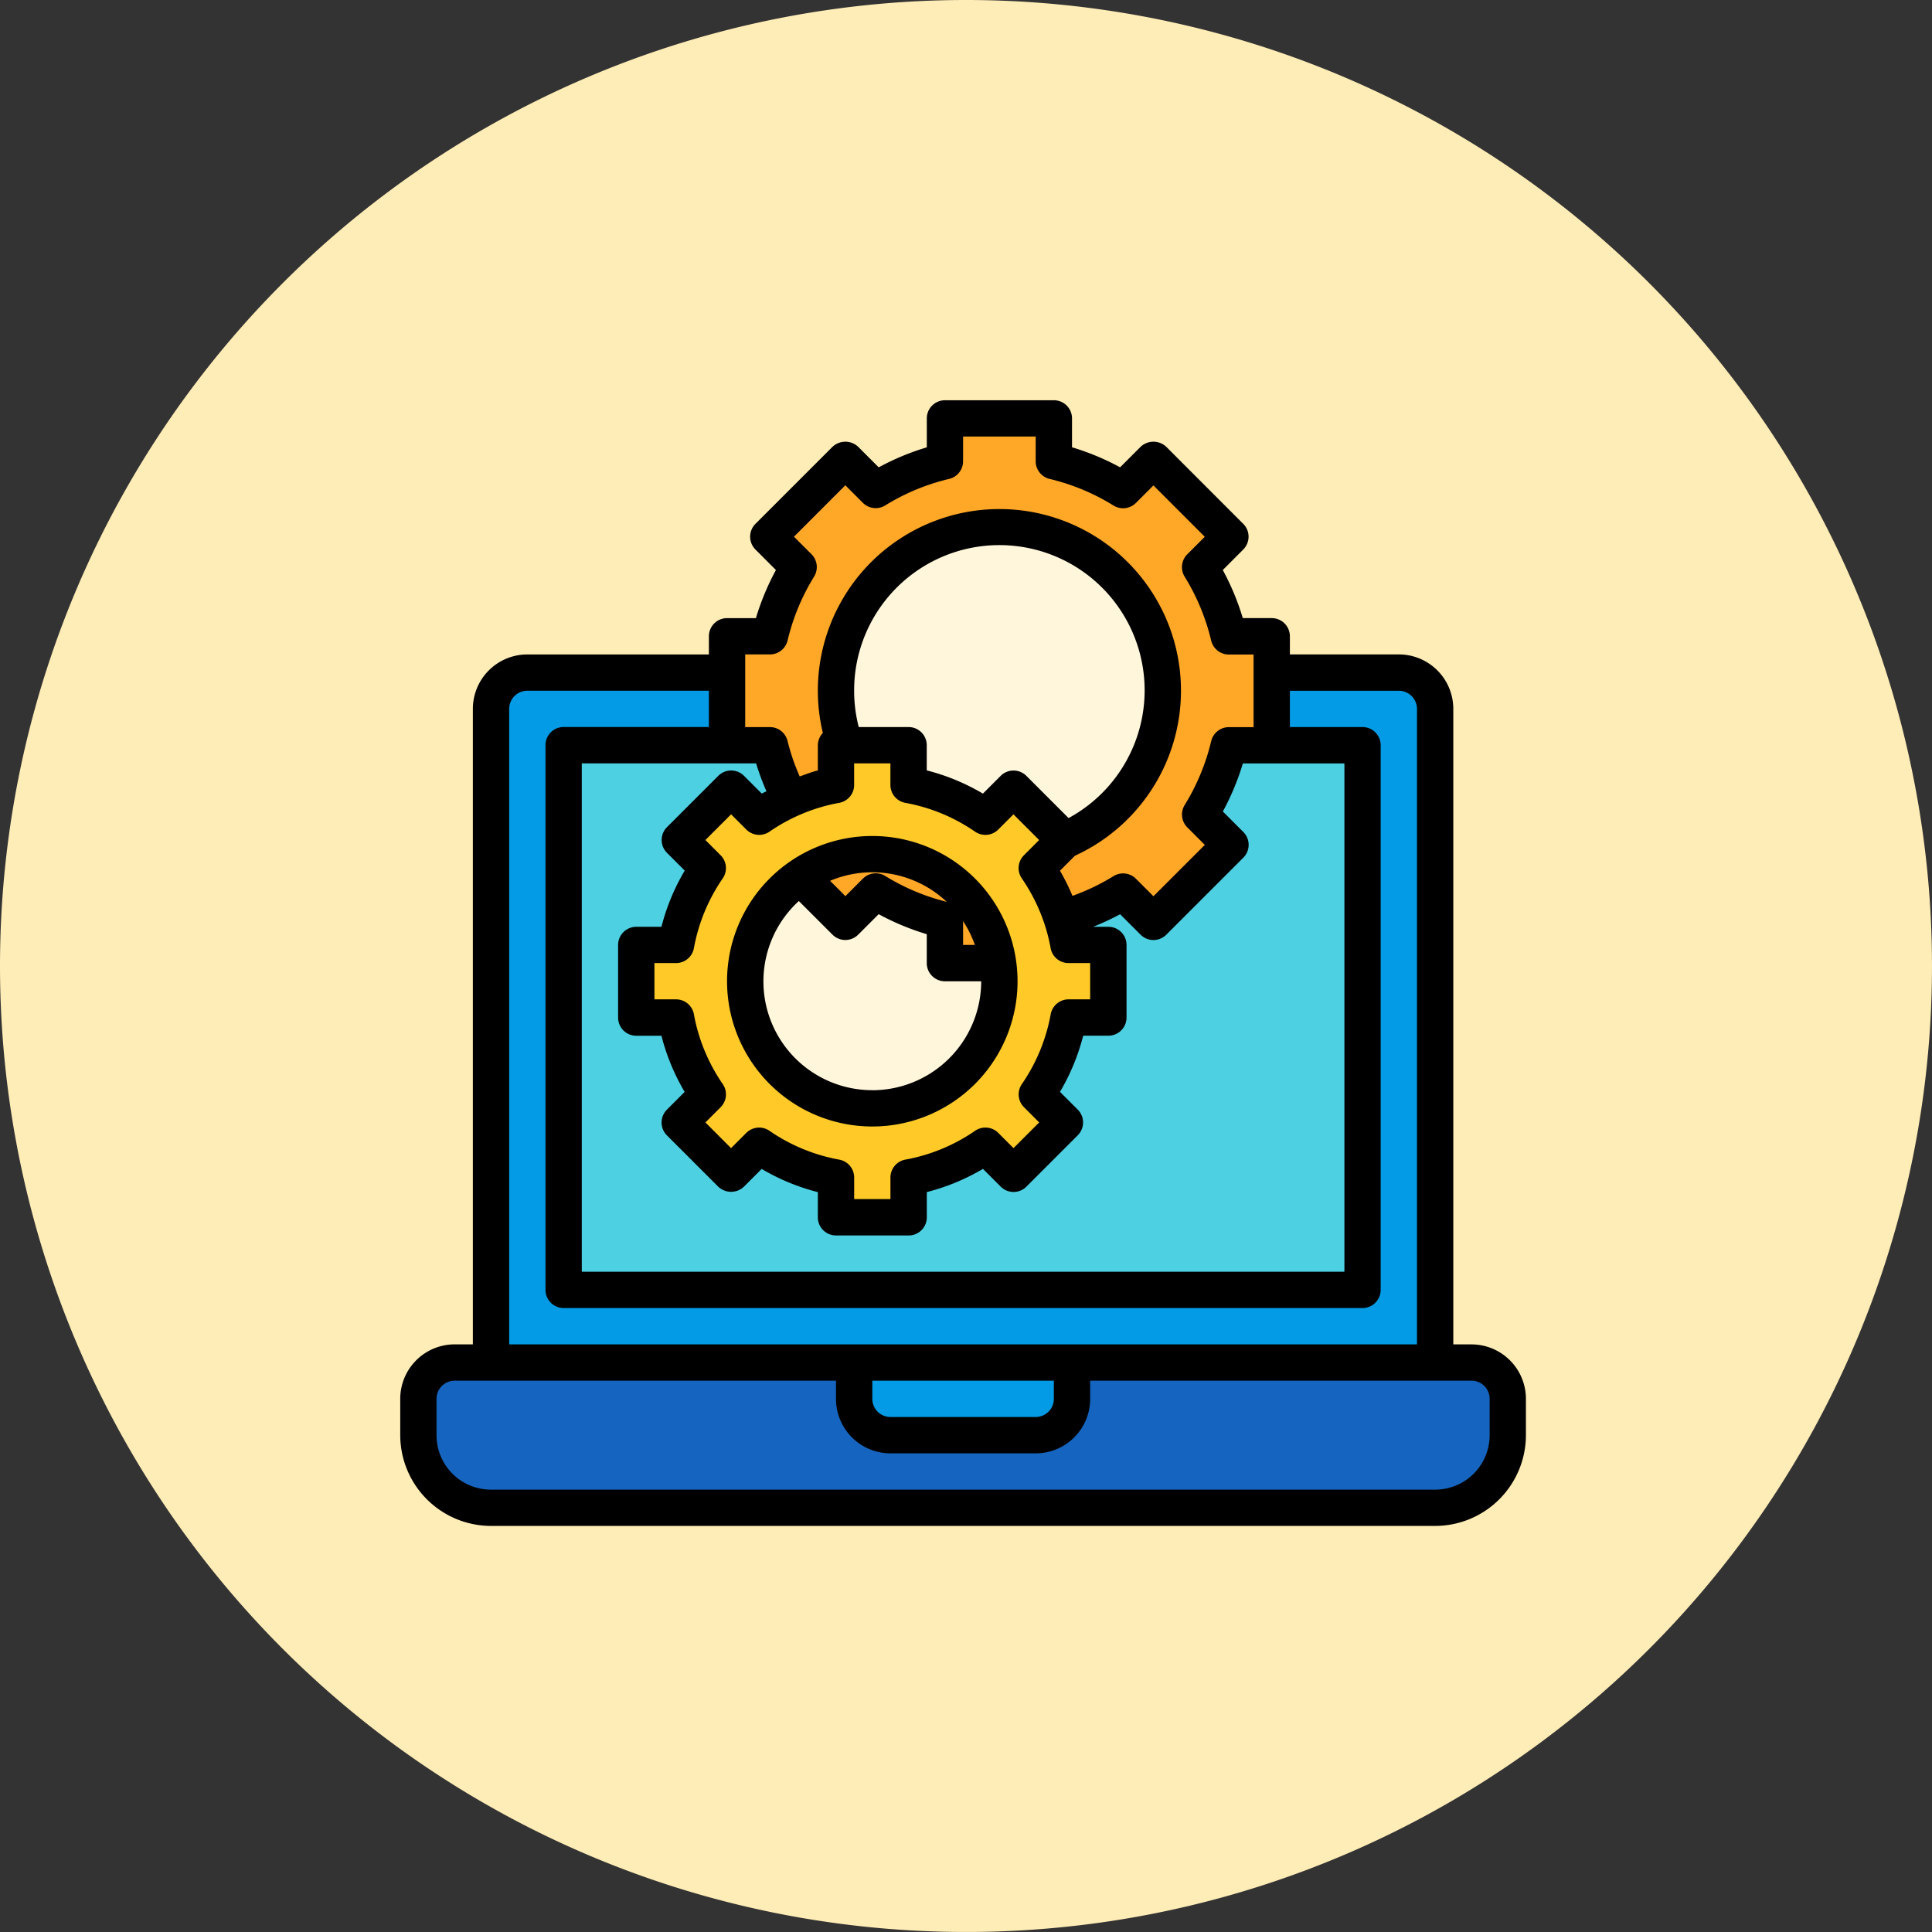 <svg xmlns="http://www.w3.org/2000/svg" width="154.467" height="154.467" viewBox="0 0 154.467 154.467"><rect x="0" y="0" width="154.467" height="154.467" fill="#333333" stroke="none"/><defs><style>.a{fill:#ffedb7;}.b{fill:#039be5;}.c{fill:#4dd0e1;}.d{fill:#ffca28;}.e{fill:#fff6db;}.f{fill:#ffa726;}.g{fill:#1565c0;}</style></defs><g transform="translate(20146 12879)"><path class="a" d="M77.233,0A77.233,77.233,0,1,1,0,77.233,77.233,77.233,0,0,1,77.233,0Z" transform="translate(-20146 -12879)"/><g transform="translate(-20115 -12848)"><path class="b" d="M6,71.161V18.9A2.9,2.9,0,0,1,8.9,16H78.581a2.9,2.9,0,0,1,2.9,2.9V71.161" transform="translate(2.258 6.774)"/><path class="c" d="M73.234,59.8V20H10V63.112H70.15A3.207,3.207,0,0,0,73.234,59.8Z" transform="translate(4.065 8.581)"/><path class="d" d="M51.742,41.774V35.968H48.563a15.862,15.862,0,0,0-2.54-6.143l2.246-2.244-4.107-4.107-2.244,2.246a15.862,15.862,0,0,0-6.143-2.54V20H29.968v3.179a15.862,15.862,0,0,0-6.143,2.54L21.58,23.474,17.474,27.58l2.246,2.244a15.862,15.862,0,0,0-2.54,6.143H14v5.806h3.179a15.862,15.862,0,0,0,2.54,6.143l-2.246,2.244,4.107,4.107,2.244-2.246a15.862,15.862,0,0,0,6.143,2.54v3.179h5.806V54.563a15.862,15.862,0,0,0,6.143-2.54l2.244,2.246,4.107-4.107-2.246-2.244a15.862,15.862,0,0,0,2.54-6.143Z" transform="translate(5.871 8.581)"/><circle class="e" cx="10.161" cy="10.161" r="10.161" transform="translate(28.581 37.29)"/><path class="f" d="M38.853,34.71H34.6V31.281a18.726,18.726,0,0,1-5.536-2.3L26.64,31.412,23.025,27.8h0A10.161,10.161,0,0,1,38.853,34.71Z" transform="translate(9.947 11.29)"/><path class="e" d="M43.234,33.067,43.3,33,39.2,28.892l-2.244,2.246a15.862,15.862,0,0,0-6.143-2.54V25.419H25.745a13.065,13.065,0,1,1,17.489,7.649Z" transform="translate(10.837 3.162)"/><path class="f" d="M45.756,41.96a18.758,18.758,0,0,0,4.909-2.137l2.426,2.427,6.159-6.159-2.427-2.426a18.726,18.726,0,0,0,2.3-5.536h3.429v-8.71H59.12a18.726,18.726,0,0,0-2.3-5.536l2.427-2.426L53.091,5.3,50.664,7.725a18.7,18.7,0,0,0-5.535-2.3V2h-8.71V5.429a18.7,18.7,0,0,0-5.535,2.3L28.457,5.3,22.3,11.457l2.427,2.426a18.726,18.726,0,0,0-2.3,5.536H19v8.71h3.429a18.7,18.7,0,0,0,1.608,4.326h0a15.921,15.921,0,0,1,3.673-1.147V28.129h.743a13.065,13.065,0,1,1,17.489,7.649l-2.177,2.177a15.823,15.823,0,0,1,1.993,4.006Z" transform="translate(8.129 0.452)"/><path class="g" d="M4.9,54h81.29a2.9,2.9,0,0,1,2.9,2.9v2.9a5.806,5.806,0,0,1-5.806,5.806H7.806A5.806,5.806,0,0,1,2,59.806V56.9A2.9,2.9,0,0,1,4.9,54Z" transform="translate(0.452 23.935)"/><path class="b" d="M26,54v2.9a2.9,2.9,0,0,0,2.9,2.9H40.516a2.9,2.9,0,0,0,2.9-2.9V54" transform="translate(11.29 23.935)"/><path d="M86.645,76.484H85.194V25.677a4.355,4.355,0,0,0-4.355-4.355h-8.71V19.871a1.452,1.452,0,0,0-1.452-1.452H68.364a20.162,20.162,0,0,0-1.6-3.845L68.4,12.935a1.452,1.452,0,0,0,0-2.053L62.246,4.723a1.494,1.494,0,0,0-2.053,0L58.555,6.362a20.128,20.128,0,0,0-3.845-1.6V2.452A1.452,1.452,0,0,0,53.258,1h-8.71A1.452,1.452,0,0,0,43.1,2.452V4.765a20.128,20.128,0,0,0-3.845,1.6L37.613,4.723a1.494,1.494,0,0,0-2.053,0L29.4,10.883a1.452,1.452,0,0,0,0,2.053l1.637,1.639a20.161,20.161,0,0,0-1.6,3.845H27.129a1.452,1.452,0,0,0-1.452,1.452v1.452H11.161a4.355,4.355,0,0,0-4.355,4.355V76.484H5.355A4.355,4.355,0,0,0,1,80.839v2.9A7.267,7.267,0,0,0,8.258,91H83.742A7.267,7.267,0,0,0,91,83.742v-2.9a4.355,4.355,0,0,0-4.355-4.355ZM28.581,21.323h1.976a1.452,1.452,0,0,0,1.412-1.117A17.368,17.368,0,0,1,34.088,15.1a1.452,1.452,0,0,0-.209-1.79l-1.4-1.4L36.586,7.8l1.4,1.4a1.452,1.452,0,0,0,1.79.209,17.274,17.274,0,0,1,5.107-2.119A1.452,1.452,0,0,0,46,5.88V3.9h5.806V5.88a1.452,1.452,0,0,0,1.117,1.412,17.274,17.274,0,0,1,5.107,2.127,1.452,1.452,0,0,0,1.79-.209l1.4-1.4,4.105,4.107-1.4,1.4a1.452,1.452,0,0,0-.209,1.79,17.369,17.369,0,0,1,2.119,5.107A1.452,1.452,0,0,0,67.25,21.33h1.976v5.806H67.25a1.452,1.452,0,0,0-1.412,1.117,17.369,17.369,0,0,1-2.119,5.107,1.452,1.452,0,0,0,.209,1.79l1.4,1.4L61.22,40.657l-1.4-1.4a1.452,1.452,0,0,0-1.79-.209,17.466,17.466,0,0,1-3.284,1.578,16.96,16.96,0,0,0-1-2.01l1.2-1.2A14.516,14.516,0,1,0,34.789,27.6a1.44,1.44,0,0,0-.4.984v2.013c-.5.126-.968.312-1.452.48a17.261,17.261,0,0,1-.97-2.829,1.452,1.452,0,0,0-1.41-1.116H28.581Zm22.288,36.2,1.216,1.218-2.053,2.053-1.218-1.218a1.452,1.452,0,0,0-1.849-.17,14.358,14.358,0,0,1-5.583,2.308,1.452,1.452,0,0,0-1.189,1.428v1.727h-2.9V63.144A1.452,1.452,0,0,0,36.1,61.715a14.358,14.358,0,0,1-5.583-2.308,1.452,1.452,0,0,0-1.849.17l-1.218,1.218L25.4,58.742l1.216-1.218a1.452,1.452,0,0,0,.17-1.849,14.359,14.359,0,0,1-2.307-5.583A1.452,1.452,0,0,0,23.05,48.9H21.323V46H23.05a1.452,1.452,0,0,0,1.428-1.189,14.359,14.359,0,0,1,2.307-5.583,1.452,1.452,0,0,0-.17-1.849L25.4,36.161l2.053-2.053,1.219,1.218a1.452,1.452,0,0,0,1.849.168A14.309,14.309,0,0,1,36.1,33.188,1.452,1.452,0,0,0,37.29,31.76V30.032h2.9V31.76a1.452,1.452,0,0,0,1.189,1.428,14.308,14.308,0,0,1,5.581,2.307,1.452,1.452,0,0,0,1.849-.168l1.219-1.218,2.053,2.053-1.216,1.218a1.452,1.452,0,0,0-.17,1.849,14.359,14.359,0,0,1,2.307,5.583A1.452,1.452,0,0,0,54.434,46h1.727v2.9H54.434a1.452,1.452,0,0,0-1.428,1.189A14.359,14.359,0,0,1,50.7,55.675,1.452,1.452,0,0,0,50.869,57.524ZM37.29,24.226a11.613,11.613,0,1,1,17.145,10.18L51.059,31.03a1.452,1.452,0,0,0-2.053,0l-1.42,1.421a17.129,17.129,0,0,0-4.49-1.857V28.581a1.452,1.452,0,0,0-1.452-1.452H37.658A11.584,11.584,0,0,1,37.29,24.226Zm-7.839,5.806a20.056,20.056,0,0,0,.829,2.23c-.123.068-.255.115-.376.187l-1.42-1.421a1.452,1.452,0,0,0-2.053,0l-4.105,4.105a1.452,1.452,0,0,0,0,2.053l1.42,1.42A17.129,17.129,0,0,0,21.884,43.1H19.871a1.452,1.452,0,0,0-1.452,1.452v5.806a1.452,1.452,0,0,0,1.452,1.452h2.013A17.129,17.129,0,0,0,23.74,56.3l-1.42,1.42a1.452,1.452,0,0,0,0,2.053l4.105,4.105a1.494,1.494,0,0,0,2.053,0l1.42-1.42a17.179,17.179,0,0,0,4.49,1.855v2.013a1.452,1.452,0,0,0,1.452,1.452h5.806A1.452,1.452,0,0,0,43.1,66.323V64.309a17.178,17.178,0,0,0,4.49-1.855l1.42,1.42a1.452,1.452,0,0,0,2.053,0l4.105-4.105a1.452,1.452,0,0,0,0-2.053l-1.42-1.42a17.129,17.129,0,0,0,1.855-4.49h2.013a1.452,1.452,0,0,0,1.452-1.452V44.548A1.452,1.452,0,0,0,57.613,43.1H56.394a20.126,20.126,0,0,0,2.161-1.007l1.639,1.639a1.452,1.452,0,0,0,2.053,0l6.159-6.159a1.452,1.452,0,0,0,0-2.053l-1.637-1.639a20.162,20.162,0,0,0,1.6-3.845h8.12V70.677H15.516V30.032ZM9.71,25.677a1.452,1.452,0,0,1,1.452-1.452H25.677v2.9H14.065a1.452,1.452,0,0,0-1.452,1.452V72.129a1.452,1.452,0,0,0,1.452,1.452H77.935a1.452,1.452,0,0,0,1.452-1.452V28.581a1.452,1.452,0,0,0-1.452-1.452H72.129v-2.9h8.71a1.452,1.452,0,0,1,1.452,1.452V76.484H9.71Zm29.032,53.71H53.258v1.452a1.452,1.452,0,0,1-1.452,1.452H40.194a1.452,1.452,0,0,1-1.452-1.452ZM88.1,83.742A4.355,4.355,0,0,1,83.742,88.1H8.258A4.355,4.355,0,0,1,3.9,83.742v-2.9a1.452,1.452,0,0,1,1.452-1.452H35.839v1.452a4.355,4.355,0,0,0,4.355,4.355H51.806a4.355,4.355,0,0,0,4.355-4.355V79.387H86.645A1.452,1.452,0,0,1,88.1,80.839Z"/><path d="M30.613,25A11.613,11.613,0,1,0,42.226,36.613,11.613,11.613,0,0,0,30.613,25Zm7.258,6.808a8.668,8.668,0,0,1,.944,1.9h-.944Zm-1.306-1.543A17.274,17.274,0,0,1,31.652,28.2a1.452,1.452,0,0,0-1.79.209l-1.4,1.4-1.225-1.224a8.678,8.678,0,0,1,9.327,1.678ZM30.613,45.323A8.7,8.7,0,0,1,24.74,30.2l2.691,2.69a1.452,1.452,0,0,0,2.053,0l1.639-1.639a20.128,20.128,0,0,0,3.845,1.6v2.314a1.452,1.452,0,0,0,1.452,1.452h2.9a8.718,8.718,0,0,1-8.71,8.71Z" transform="translate(8.129 10.839)"/></g></g></svg>